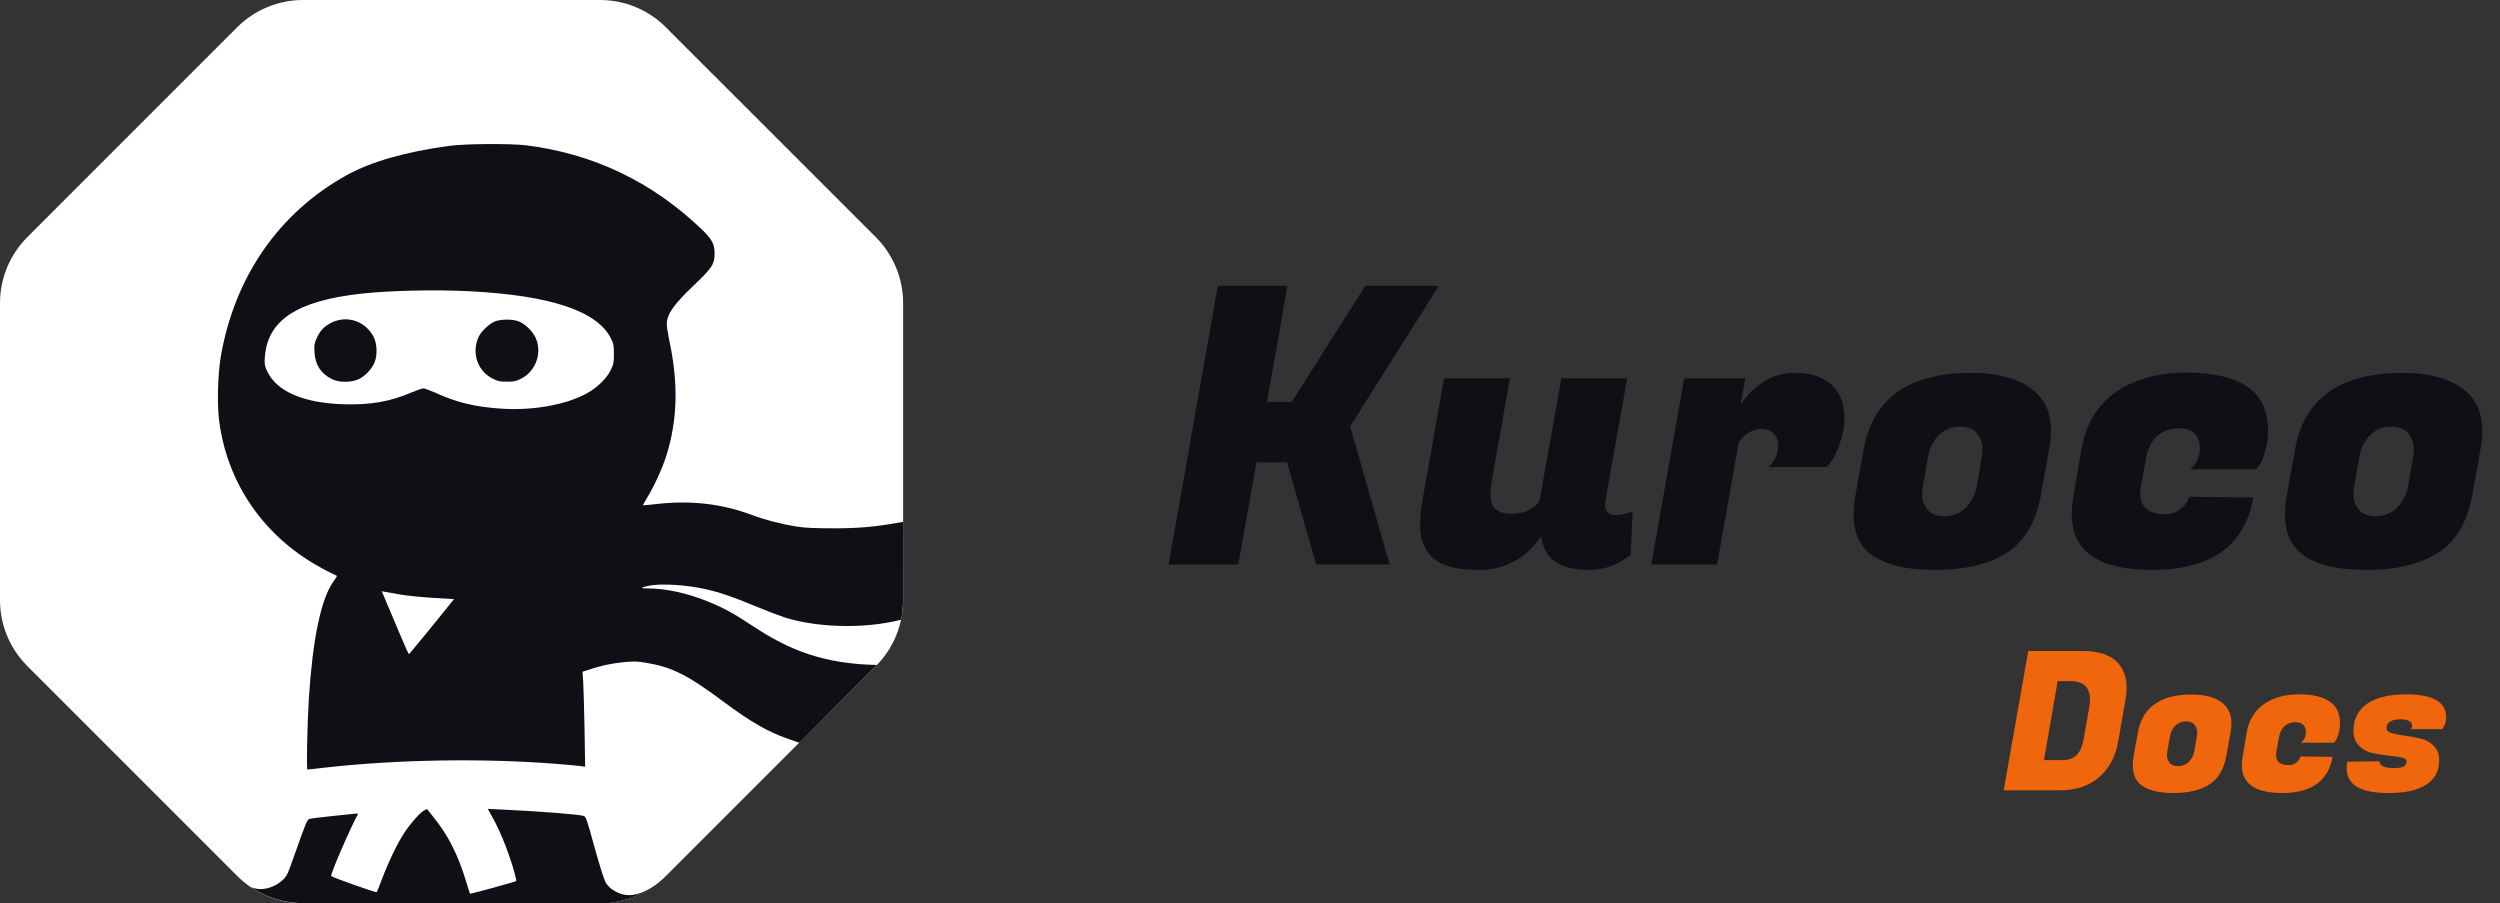 <svg width="155" height="56" viewBox="0 0 155 56" fill="none" xmlns="http://www.w3.org/2000/svg">
<rect x="0" y="0" width="155" height="56" fill="#333333" stroke="none"/>
<path d="M89.208 17.72L83.712 26.432L86.16 35H81.6L79.8 28.664H77.904L76.776 35H72.456L75.504 17.72H79.824L78.552 24.92H80.088L84.648 17.72H89.208ZM99.518 31.304C99.518 31.72 99.726 31.928 100.142 31.928C100.574 31.928 100.934 31.848 101.222 31.688L101.102 34.4C100.334 35.024 99.47 35.336 98.51 35.336C96.702 35.336 95.718 34.64 95.558 33.248C94.598 34.64 93.302 35.336 91.67 35.336C90.054 35.336 89.006 34.968 88.526 34.232C88.206 33.768 88.046 33.24 88.046 32.648C88.046 32.056 88.094 31.512 88.19 31.016L89.534 23.456H93.614L92.486 29.84C92.438 30.128 92.414 30.416 92.414 30.704C92.414 31.472 92.846 31.856 93.71 31.856C94.43 31.856 95.006 31.608 95.438 31.112L96.806 23.456H100.886L99.542 31.016C99.526 31.112 99.518 31.208 99.518 31.304ZM114.356 25.904C114.356 26.448 114.26 26.976 114.068 27.488C113.892 28 113.716 28.376 113.54 28.616L113.276 28.952H109.652C110.052 28.584 110.252 28.128 110.252 27.584C110.252 27.296 110.156 27.064 109.964 26.888C109.788 26.696 109.54 26.6 109.22 26.6C108.676 26.6 108.204 26.872 107.804 27.416L106.46 35H102.38L104.42 23.456H108.212L107.924 25.064C108.836 23.768 109.94 23.12 111.236 23.12C112.276 23.12 113.052 23.368 113.564 23.864C114.092 24.36 114.356 25.04 114.356 25.904ZM122.22 23.12C123.948 23.12 125.252 23.496 126.132 24.248C126.82 24.84 127.164 25.664 127.164 26.72C127.164 27.072 127.124 27.456 127.044 27.872L126.54 30.68C126.236 32.376 125.524 33.576 124.404 34.28C123.3 34.984 121.82 35.336 119.964 35.336C118.108 35.336 116.748 34.984 115.884 34.28C115.244 33.752 114.924 32.96 114.924 31.904C114.924 31.536 114.964 31.128 115.044 30.68L115.548 27.872C116.108 24.704 118.332 23.12 122.22 23.12ZM122.868 28.352C122.9 28.192 122.916 27.992 122.916 27.752C122.916 27.496 122.812 27.216 122.604 26.912C122.396 26.608 122.028 26.456 121.5 26.456C120.988 26.456 120.556 26.632 120.204 26.984C119.852 27.32 119.628 27.776 119.532 28.352L119.22 30.152C119.188 30.312 119.172 30.52 119.172 30.776C119.172 31.016 119.276 31.28 119.484 31.568C119.692 31.856 120.052 32 120.564 32C121.092 32 121.532 31.824 121.884 31.472C122.236 31.104 122.46 30.664 122.556 30.152L122.868 28.352ZM133.439 35.336C130.111 35.336 128.447 34.184 128.447 31.88C128.447 31.56 128.479 31.216 128.543 30.848L129.047 27.872C129.303 26.336 129.999 25.16 131.135 24.344C132.287 23.528 133.743 23.112 135.503 23.096C138.911 23.096 140.615 24.28 140.615 26.648C140.615 27.16 140.551 27.624 140.423 28.04C140.311 28.44 140.191 28.712 140.062 28.856L139.871 29.096H135.791C136.191 28.744 136.391 28.328 136.391 27.848C136.391 26.984 135.959 26.552 135.095 26.552C134.583 26.552 134.143 26.704 133.775 27.008C133.407 27.312 133.167 27.776 133.055 28.4L132.743 30.152C132.711 30.312 132.695 30.464 132.695 30.608C132.695 31.456 133.223 31.88 134.279 31.88C134.631 31.88 134.943 31.768 135.215 31.544C135.503 31.32 135.671 31.072 135.719 30.8L139.703 30.848C139.175 33.84 137.087 35.336 133.439 35.336ZM148.962 23.12C150.69 23.12 151.994 23.496 152.874 24.248C153.562 24.84 153.906 25.664 153.906 26.72C153.906 27.072 153.866 27.456 153.786 27.872L153.282 30.68C152.978 32.376 152.266 33.576 151.146 34.28C150.042 34.984 148.562 35.336 146.706 35.336C144.85 35.336 143.49 34.984 142.626 34.28C141.986 33.752 141.666 32.96 141.666 31.904C141.666 31.536 141.706 31.128 141.786 30.68L142.29 27.872C142.85 24.704 145.074 23.12 148.962 23.12ZM149.61 28.352C149.642 28.192 149.658 27.992 149.658 27.752C149.658 27.496 149.554 27.216 149.346 26.912C149.138 26.608 148.77 26.456 148.242 26.456C147.73 26.456 147.298 26.632 146.946 26.984C146.594 27.32 146.37 27.776 146.274 28.352L145.962 30.152C145.93 30.312 145.914 30.52 145.914 30.776C145.914 31.016 146.018 31.28 146.226 31.568C146.434 31.856 146.794 32 147.306 32C147.834 32 148.274 31.824 148.626 31.472C148.978 31.104 149.202 30.664 149.298 30.152L149.61 28.352Z" fill="#0F1015"/>
<path d="M37.204 0H18.79C17.26 0 15.793 0.608 14.709 1.687L1.687 14.71C0.608 15.795 0 17.262 0 18.792V37.208C0 38.738 0.608 40.205 1.687 41.29L14.709 54.313C15.793 55.398 17.26 56 18.79 56H37.204C38.733 56 40.201 55.392 41.285 54.313L54.307 41.29C55.392 40.205 55.994 38.738 55.994 37.208V18.792C55.994 17.262 55.386 15.795 54.307 14.71L41.279 1.687C40.201 0.608 38.733 0 37.204 0Z" fill="white"/>
<path d="M40.613 54.89C39.509 55.624 38.763 55.661 38.004 55.179C37.835 55.072 37.647 54.878 37.553 54.721C37.459 54.552 37.177 53.674 36.863 52.539C36.387 50.802 36.324 50.626 36.193 50.589C35.873 50.489 33.471 50.3 31.039 50.188L30.243 50.15L30.462 50.545C30.945 51.391 31.39 52.457 31.779 53.699C31.929 54.182 32.029 54.596 32.011 54.621C31.96 54.671 29.171 55.436 29.139 55.411C29.127 55.398 29.02 55.059 28.901 54.658C28.387 52.965 27.791 51.799 26.863 50.645L26.475 50.156L26.293 50.25C26.048 50.376 25.465 51.034 25.064 51.636C24.657 52.25 24.092 53.417 23.691 54.483C23.528 54.915 23.378 55.291 23.352 55.317C23.315 55.354 20.65 54.414 20.537 54.32C20.45 54.257 21.71 51.354 22.199 50.463C22.211 50.445 22.142 50.438 22.048 50.445C21.948 50.457 21.296 50.526 20.587 50.595C19.879 50.664 19.246 50.752 19.171 50.777C19.033 50.84 18.945 51.059 18.262 52.997C17.816 54.269 17.779 54.351 17.44 54.633C16.939 55.066 16.142 55.285 15.534 54.984C15.534 54.984 16.838 56.013 18.907 56C21.541 55.987 37.572 56 37.572 56C37.572 56 39.171 55.95 40.613 54.89ZM29.051 18.115C34.073 18.372 36.97 19.344 37.81 21.056C37.967 21.363 37.986 21.476 37.986 22.003C37.986 22.548 37.967 22.636 37.779 23.018C37.528 23.526 36.951 24.09 36.312 24.442C35.014 25.163 32.907 25.533 30.932 25.389C29.308 25.269 28.243 25.012 26.882 24.392C26.562 24.254 26.249 24.134 26.174 24.134C26.099 24.134 25.779 24.247 25.459 24.379C24.099 24.962 22.876 25.175 21.183 25.119C18.719 25.037 17.083 24.323 16.493 23.081C16.324 22.711 16.312 22.642 16.343 22.203C16.506 19.921 18.305 18.723 22.249 18.272C24.017 18.071 26.876 18.002 29.051 18.115ZM49.559 46.055C49.534 46.036 49.108 45.899 48.832 45.798C47.584 45.359 46.575 44.776 44.913 43.547C42.613 41.829 41.647 41.346 39.998 41.083C39.459 40.995 39.258 40.995 38.644 41.058C37.923 41.127 37.277 41.265 36.519 41.516L36.117 41.647L36.161 42.312C36.18 42.676 36.218 44.005 36.243 45.259L36.28 47.541L36.004 47.498C35.854 47.479 35.208 47.416 34.569 47.366C30.048 47.002 24.694 47.084 20.211 47.585C19.609 47.654 19.089 47.711 19.058 47.711C18.995 47.711 19.051 44.908 19.145 43.353C19.384 39.635 19.892 37.17 20.657 36.079C20.794 35.885 20.901 35.716 20.888 35.703C20.876 35.697 20.688 35.603 20.462 35.496C20.236 35.39 19.754 35.126 19.39 34.907C16.161 32.963 14.08 29.809 13.591 26.122C13.453 25.1 13.503 23.232 13.685 22.134C14.531 17.174 17.296 13.18 21.497 10.86C22.995 10.026 25.152 9.412 27.86 9.042C28.845 8.91 31.641 8.891 32.625 9.01C36.776 9.525 40.431 11.274 43.497 14.209C44.142 14.829 44.299 15.124 44.305 15.695C44.312 16.366 44.155 16.604 43.051 17.657C41.754 18.892 41.34 19.482 41.34 20.121C41.34 20.253 41.409 20.68 41.49 21.075C42.073 23.777 42.011 26.072 41.296 28.304C41.045 29.082 40.556 30.148 40.13 30.844C39.973 31.101 39.854 31.32 39.86 31.326C39.873 31.339 40.243 31.301 40.688 31.251C42.801 31.007 44.738 31.226 46.6 31.922C47.415 32.229 48.425 32.493 49.365 32.643C49.942 32.731 50.437 32.756 51.873 32.756C53.628 32.75 54.65 32.593 55.998 32.355C55.998 32.355 55.992 36.318 55.992 37.089C55.992 37.86 55.867 38.424 55.867 38.424C53.453 39.039 50.475 38.876 48.631 38.274C48.274 38.155 47.434 37.835 46.757 37.553C44.769 36.725 43.76 36.449 42.28 36.299C41.446 36.217 40.644 36.224 40.193 36.324C39.666 36.437 39.678 36.487 40.243 36.487C41.309 36.487 42.631 36.782 43.898 37.296C44.844 37.678 45.503 38.036 46.681 38.819C48.951 40.324 51.089 41.164 54.368 41.227L49.559 46.055ZM24.82 36.863C25.239 36.932 26.155 37.026 26.863 37.07L28.149 37.145L26.769 38.851C26.004 39.785 25.371 40.556 25.352 40.556C25.334 40.563 25.127 40.117 24.901 39.572C24.669 39.033 24.299 38.155 24.073 37.622L23.666 36.656L23.866 36.694C23.979 36.713 24.406 36.788 24.82 36.863Z" fill="#0F1015"/>
<path d="M29.128 18.058C34.15 18.316 37.047 19.288 37.887 20.999C38.044 21.307 38.062 21.419 38.062 21.946C38.062 22.492 38.044 22.579 37.856 22.962C37.605 23.47 37.028 24.034 36.389 24.385C35.091 25.106 32.984 25.476 31.009 25.332C29.385 25.213 28.32 24.956 26.959 24.335C26.639 24.197 26.326 24.078 26.25 24.078C26.175 24.078 25.856 24.191 25.536 24.323C24.175 24.906 22.953 25.119 21.26 25.062C18.796 24.981 17.16 24.266 16.57 23.025C16.401 22.655 16.389 22.586 16.42 22.147C16.583 19.864 18.382 18.667 22.326 18.215C24.094 18.015 26.953 17.946 29.128 18.058Z" fill="white"/>
<path d="M24.822 36.863C25.242 36.932 26.157 37.026 26.866 37.07L28.151 37.145L26.771 38.851C26.006 39.785 25.373 40.556 25.355 40.556C25.336 40.563 25.129 40.117 24.903 39.572C24.671 39.033 24.301 38.155 24.076 37.622L23.668 36.656L23.869 36.694C23.981 36.713 24.408 36.788 24.822 36.863Z" fill="white"/>
<path d="M20.582 19.99C20.118 20.209 19.855 20.479 19.636 20.962C19.491 21.288 19.473 21.382 19.498 21.839C19.541 22.623 19.899 23.169 20.582 23.507C21.021 23.721 21.755 23.727 22.225 23.514C22.607 23.344 23.015 22.93 23.203 22.517C23.41 22.065 23.391 21.331 23.165 20.886C22.664 19.921 21.541 19.532 20.582 19.99Z" fill="#0F1015"/>
<path d="M30.722 19.914C30.352 20.046 29.813 20.554 29.656 20.924C29.23 21.921 29.619 23.024 30.572 23.488C30.873 23.639 31.011 23.664 31.431 23.664C31.851 23.664 31.989 23.639 32.29 23.488C33.23 23.031 33.644 21.839 33.193 20.911C32.986 20.485 32.503 20.04 32.108 19.908C31.744 19.783 31.08 19.789 30.722 19.914Z" fill="#0F1015"/>
<path d="M129.112 40.36C130.16 40.36 130.908 40.624 131.356 41.152C131.684 41.552 131.848 42.052 131.848 42.652C131.848 42.868 131.828 43.096 131.788 43.336L131.32 46.012C131.16 46.916 130.768 47.64 130.144 48.184C129.52 48.728 128.712 49 127.72 49H124.228L125.752 40.36H129.112ZM128.356 42.232H127.576L126.724 47.128H127.864C128.24 47.128 128.532 47.028 128.74 46.828C128.956 46.62 129.104 46.284 129.184 45.82L129.532 43.852C129.564 43.676 129.58 43.516 129.58 43.372C129.58 42.612 129.172 42.232 128.356 42.232ZM135.879 43.06C136.743 43.06 137.395 43.248 137.835 43.624C138.179 43.92 138.351 44.332 138.351 44.86C138.351 45.036 138.331 45.228 138.291 45.436L138.039 46.84C137.887 47.688 137.531 48.288 136.971 48.64C136.419 48.992 135.679 49.168 134.751 49.168C133.823 49.168 133.143 48.992 132.711 48.64C132.391 48.376 132.231 47.98 132.231 47.452C132.231 47.268 132.251 47.064 132.291 46.84L132.543 45.436C132.823 43.852 133.935 43.06 135.879 43.06ZM136.203 45.676C136.219 45.596 136.227 45.496 136.227 45.376C136.227 45.248 136.175 45.108 136.071 44.956C135.967 44.804 135.783 44.728 135.519 44.728C135.263 44.728 135.047 44.816 134.871 44.992C134.695 45.16 134.583 45.388 134.535 45.676L134.379 46.576C134.363 46.656 134.355 46.76 134.355 46.888C134.355 47.008 134.407 47.14 134.511 47.284C134.615 47.428 134.795 47.5 135.051 47.5C135.315 47.5 135.535 47.412 135.711 47.236C135.887 47.052 135.999 46.832 136.047 46.576L136.203 45.676ZM141.489 49.168C139.825 49.168 138.993 48.592 138.993 47.44C138.993 47.28 139.009 47.108 139.041 46.924L139.293 45.436C139.421 44.668 139.769 44.08 140.337 43.672C140.913 43.264 141.641 43.056 142.521 43.048C144.225 43.048 145.077 43.64 145.077 44.824C145.077 45.08 145.045 45.312 144.981 45.52C144.925 45.72 144.865 45.856 144.801 45.928L144.705 46.048H142.665C142.865 45.872 142.965 45.664 142.965 45.424C142.965 44.992 142.749 44.776 142.317 44.776C142.061 44.776 141.841 44.852 141.657 45.004C141.473 45.156 141.353 45.388 141.297 45.7L141.141 46.576C141.125 46.656 141.117 46.732 141.117 46.804C141.117 47.228 141.381 47.44 141.909 47.44C142.085 47.44 142.241 47.384 142.377 47.272C142.521 47.16 142.605 47.036 142.629 46.9L144.621 46.924C144.357 48.42 143.313 49.168 141.489 49.168ZM151.662 44.476C151.662 44.74 151.582 44.984 151.422 45.208H149.454C149.518 45.16 149.55 45.08 149.55 44.968C149.55 44.856 149.486 44.768 149.358 44.704C149.23 44.632 149.066 44.596 148.866 44.596C148.266 44.596 147.966 44.78 147.966 45.148C147.966 45.292 148.078 45.396 148.302 45.46C148.526 45.524 148.798 45.576 149.118 45.616C149.438 45.656 149.758 45.716 150.078 45.796C150.398 45.868 150.67 46.016 150.894 46.24C151.118 46.464 151.23 46.764 151.23 47.14C151.23 47.804 150.962 48.308 150.426 48.652C149.898 48.996 149.126 49.168 148.11 49.168C147.094 49.168 146.382 49.004 145.974 48.676C145.654 48.42 145.494 48.068 145.494 47.62C145.494 47.492 145.506 47.36 145.53 47.224L147.534 47.2C147.518 47.312 147.582 47.412 147.726 47.5C147.878 47.58 148.098 47.62 148.386 47.62C148.674 47.62 148.882 47.592 149.01 47.536C149.138 47.472 149.202 47.356 149.202 47.188C149.202 47.076 149.09 47 148.866 46.96C148.642 46.912 148.366 46.872 148.038 46.84C147.718 46.808 147.394 46.756 147.066 46.684C146.746 46.612 146.474 46.46 146.25 46.228C146.026 45.996 145.914 45.692 145.914 45.316C145.914 44.588 146.194 44.028 146.754 43.636C147.322 43.244 148.138 43.048 149.202 43.048C150.842 43.048 151.662 43.524 151.662 44.476Z" fill="#EF660D"/>
</svg>
